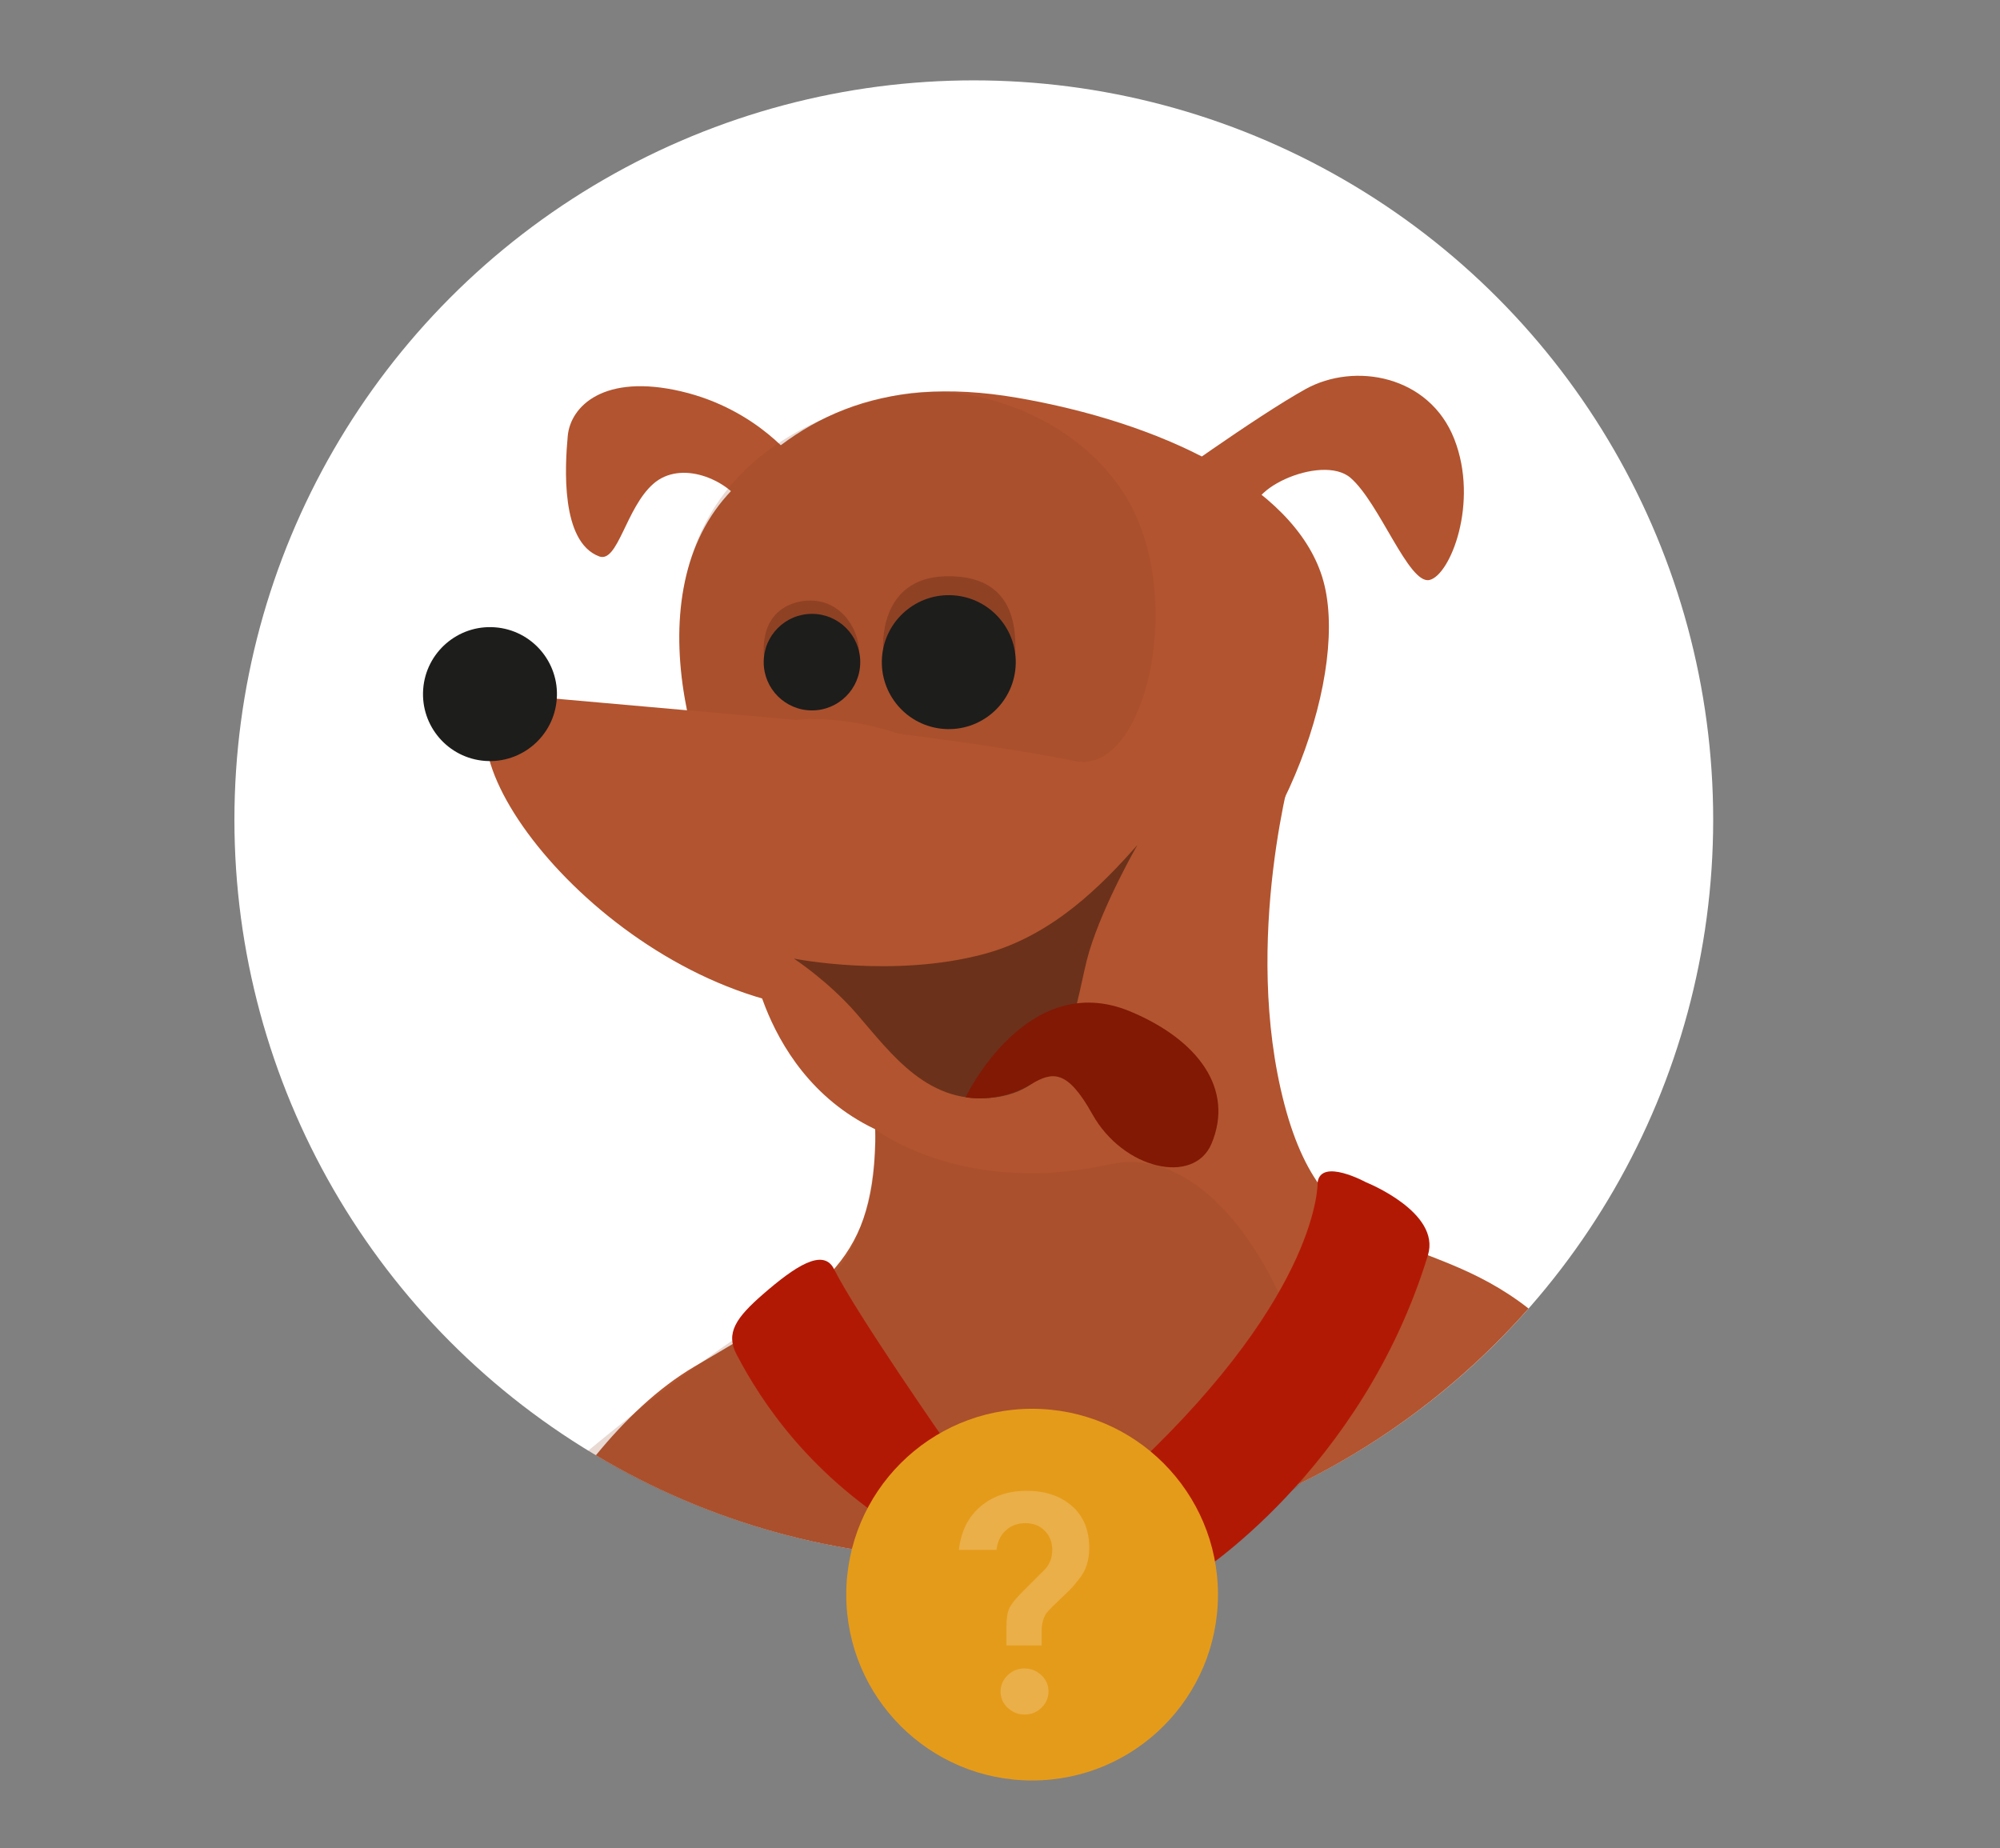 <?xml version="1.0" encoding="utf-8"?>
<!-- Generator: Adobe Illustrator 16.0.0, SVG Export Plug-In . SVG Version: 6.00 Build 0)  -->
<!DOCTYPE svg PUBLIC "-//W3C//DTD SVG 1.1//EN" "http://www.w3.org/Graphics/SVG/1.1/DTD/svg11.dtd">
<svg version="1.1" xmlns="http://www.w3.org/2000/svg" xmlns:xlink="http://www.w3.org/1999/xlink" x="0px" y="0px"
	 width="249.024px" height="230.097px" viewBox="0 0 249.024 230.097" enable-background="new 0 0 249.024 230.097"
	 xml:space="preserve">
<rect x="0" y="0" width="249.024" height="230.097" fill="#808080" stroke="none"/>
<g id="Laag_1" display="none">
	<rect x="-300.808" y="-835.77" display="inline" fill="#2E475C" width="841.89" height="1190.55"/>
</g>
<g id="Laag_2">
	<circle fill="#EB683F" cx="123.252" cy="-350.088" r="92.062"/>
	<circle fill="#FFFFFF" cx="121.25" cy="102.068" r="92.062"/>
	<circle fill="#EB683F" cx="-330.727" cy="92.849" r="92.062"/>
</g>
<g id="Laag_3">
	<path fill="#B2542F" d="M99.183,57.613c0,0-4.756-6.634-14.356-8.881c-9.601-2.248-13.794,1.813-14.137,5.561
		c-0.342,3.745-0.917,13.176,3.91,14.984c2.339,0.875,3.326-6.051,6.755-9.045c3.428-2.993,9.156-0.582,11.264,2.707
		C94.726,66.23,99.183,57.613,99.183,57.613z"/>
	<path fill="#B2542F" d="M159.924,137.5c-5.371-20.478,1.202-42.911,1.202-42.911s-35.651-11-47.024-10.868
		c-11.375,0.132-33.32,11.682-25.166,25.729c8.155,14.047,20.337,17.29,20.048,32.699c-0.289,15.408-7.145,18.95-22.502,27.997
		c-4.576,2.695-8.692,6.664-12.289,11.056c13.771,8.207,29.863,12.927,47.058,12.927c27.513,0,52.202-12.073,69.072-31.205
		C177.261,152.704,165.247,157.8,159.924,137.5z"/>
	<path fill="#B2542F" d="M90.512,61.698c8.305-9.302,18.646-15.193,36.178-12.165c17.535,3.026,34.296,10.771,37.93,22.276
		s-4.844,35.125-18.166,44.814c-13.323,9.688-21.68,9.413-38.03,4.569c-10.157-3.01-20.448-18.693-23.159-34.209
		C83.611,77.522,84.776,68.122,90.512,61.698z"/>
	<path opacity="0.2" fill="#8F4124" d="M85.548,88.439c0,0,32.348,3.049,48.314,6.325c8.177,1.678,13.175-17.499,7.758-30.147
		c-5.161-12.051-20.31-17.623-30.187-15.35C90.432,54.101,81.643,67.685,85.548,88.439z"/>
	<path opacity="0.2" fill="#8F4124" d="M108.967,140.6c0,0,10.86,8.431,29.202,4.37c18.343-4.061,31.399,35.849,22.686,40.652
		s-35.061,10.412-54.768,7.225c-19.708-3.188-32.847-12.215-32.847-12.215s16.323-13.769,27.653-19.762
		C109.613,156.258,108.967,140.6,108.967,140.6z"/>
	<path fill="#8F4124" d="M101-393.814c0,0-1.511-4.194-7.868-0.429c-6.357,3.765-7.158,5.564-9.988,8.1
		c-2.83,2.537,2.754,17.097,7.73,18.329c4.976,1.233,9.467,4.241,10.628-7.572C102.664-387.199,101-393.814,101-393.814z"/>
	<path fill="#B2542F" d="M157.268-263.325c15.195-3.723,37.961-13.474,39.532-14.879c-0.878-0.72-17.039-15.599-17.828-16.031
		c-32.52-17.822-6.709-56.468-18.53-83.283c-11.82-26.814-38.557-24.74-50.115-21.938c-11.558,2.803-16.076,14.842-18.287,31.236
		c-17.767,0.069-35.053-11.924-35.053-11.924c-2.646,28.999,24.118,41.34,36.281,46.781c4.334,23.828,29.984,27.413,29.984,27.413
		s-11.541,10.27-21.337,17.425c-3.44,2.513-15.254,15.641-22.886,19.196C89.15-263.951,110.065-251.759,157.268-263.325z"/>
	<circle fill="#1D1D1B" cx="60.647" cy="-377.186" r="7.822"/>
	<path fill="#1D1D1B" d="M122.174-371.15c-0.245,3.338-3.15,5.848-6.489,5.603l0,0c-3.338-0.245-5.848-3.15-5.603-6.489l0.302-4.123
		c0.245-3.339,3.15-5.848,6.489-5.604l0,0c3.338,0.245,5.848,3.15,5.603,6.489L122.174-371.15z"/>
	<path fill="#1D1D1B" d="M107.509-373.032c-0.2,2.731-2.578,4.784-5.309,4.584l0,0c-2.731-0.2-4.785-2.578-4.585-5.309l0.247-3.374
		c0.2-2.731,2.578-4.784,5.31-4.584l0,0c2.731,0.2,4.785,2.577,4.584,5.309L107.509-373.032z"/>
	<path fill="#8F4124" d="M99.547-332.242c0,0,11.999,3.963,22.91,2.876c15.145-1.507,24.202-15.028,24.202-15.028
		s4.44,34.127-20.993,32.262C111.223-313.19,103.792-322.335,99.547-332.242z"/>
	<path fill="#8F4124" d="M147.555-391.106c4.946-4.423,17.076,2.493,25.643,8.225c5.136,3.436,1.996,18.412-4.934,26.562
		c-6.932,8.148-12.641,0.845-12.503-6.292C155.905-370.072,142.611-386.682,147.555-391.106z"/>
	
		<ellipse transform="matrix(0.997 0.073 -0.073 0.997 -27.596 -5.461)" fill="#C6C6C5" cx="60.851" cy="-379.967" rx="3.232" ry="2.788"/>
	<path fill="#3C3C3B" d="M106.566-376.521c-0.087,1.191-1.125,2.086-2.314,1.999l0,0c-1.191-0.087-2.086-1.124-1.999-2.314
		l0.107-1.471c0.087-1.19,1.124-2.085,2.315-1.998l0,0c1.189,0.087,2.085,1.124,1.999,2.314L106.566-376.521z"/>
	<path fill="#3C3C3B" d="M120.718-373.379c-0.127,1.745-1.646,3.055-3.388,2.927l0,0c-1.744-0.127-3.055-1.646-2.927-3.39
		l0.158-2.153c0.127-1.743,1.646-3.054,3.39-2.926l0,0c1.743,0.127,3.054,1.646,2.926,3.388L120.718-373.379z"/>
	<path fill="#8F4124" d="M113.872-298.28c0,0-2.7-0.763-5.651,1.384c-2.951,2.147-13.2,10.376-7.735,21.573
		c3.193,6.543,12.296,16.801,15.366,24.76c3.069,7.96,8.534,5.773,8.534,5.773s8.703,7.299,8.131,3.389
		c-0.572-3.91-1.062-11.896-7.181-22.228c-6.119-10.332-18.472-26.492-15.442-29.708C112.922-296.552,113.872-298.28,113.872-298.28
		z"/>
	<path fill="#8F4124" d="M166.392-305.822c0,0,3.449-0.899,6.457,2.047c3.006,2.946,11.195,11.189,3.075,23.05
		c-4.745,6.931-26.468,15.452-31.31,24.019c-4.841,8.569-8.585,8.027-8.585,8.027s-1.551,8.523-0.239,4.156
		c1.311-4.366-6.399-15.053,2.322-25.816c8.72-10.763,34.447-24.854,31.531-29.034C166.727-303.552,166.392-305.822,166.392-305.822
		z"/>
	<circle fill="#E59B1A" cx="131.188" cy="-255.029" r="18.841"/>
	<path fill="#853D20" d="M111.735-316.648c3.729,2.444,8.29,4.103,13.931,4.517c10.392,0.762,15.793-4.486,18.552-10.958
		c-4.854-3.164-11.8-4.102-17.146-3.281C121.203-325.468,115.244-321.49,111.735-316.648z"/>
	<path fill="#B2542F" d="M62.775,86.426c-9.896,6.923,13.264,36.842,39.82,39.396c26.554,2.555,40.699-8.633,26.303-23.479
		C114.504,87.5,99.125,89.64,99.125,89.64l-13.577-1.2L62.775,86.426z"/>
	<path fill="#1D1D1B" d="M69.324,87.03c-0.337,4.595-4.333,8.047-8.926,7.712c-4.592-0.335-8.043-4.332-7.707-8.925
		c0.335-4.592,4.333-8.046,8.926-7.71C66.209,78.442,69.661,82.44,69.324,87.03z"/>
	<path fill="#B2542F" d="M143.898,60.898c0,0,12.526-9.055,18.657-12.45c6.129-3.396,15.425-1.697,18.523,6.226
		c3.098,7.921-0.518,16.979-3.099,17.543c-2.582,0.564-6.198-9.579-9.812-12.712c-3.614-3.135-14.203,1.777-11.735,5.244
		c2.468,3.465,3.474,17.153-5.82,17.687c-9.295,0.534-6.714-23.236-6.714-23.236"/>
	<path fill="#B2542F" d="M93.635,119.6c0,0,2.896,20.597,23.838,23.481c20.94,2.884,23.824-26.635,22.589-33.092
		C138.825,103.532,93.635,119.6,93.635,119.6z"/>
	<path fill="#6B311B" d="M98.854,119.357c0,0,4.3,2.821,7.776,6.83c4.439,5.118,9.005,11.599,17.412,10.427
		c9.531-1.328,9.897-12.635,11.585-18.166c1.863-6.106,5.993-13.232,5.993-13.232c-4.317,4.872-10.447,11.233-19.031,13.554
		C111.235,121.84,98.854,119.357,98.854,119.357z"/>
	<path fill="#B21905" d="M164.059,147.215c0,0,0.424,13.505-22.555,35.207c-22.978,21.702-3.574,12.044,0,9.469
		s7.192,4.37,7.192,4.37s20.849-13.016,29.097-39.969c1.642-5.365-7.693-9.077-7.693-9.077S164.485,144.141,164.059,147.215z"/>
	<path fill="#B21905" d="M118.136,180.086c0,0-11.452-16.409-14.29-22.072c-1.352-2.697-4.925-0.265-8.787,3.085
		c-3.401,2.95-4.744,4.871-3.353,7.534c3.094,5.925,9.214,15.244,21.414,22.51C125.319,198.408,118.136,180.086,118.136,180.086z"/>
	<circle fill="#E59B1A" cx="128.511" cy="198.551" r="23.141"/>
	<g opacity="0.2">
		<path fill="#FFFFFF" d="M129.699,204.88h-4.379v-2.364c0-1.034,0.123-1.802,0.368-2.305c0.245-0.504,0.781-1.169,1.607-1.995
			l2.829-2.83c0.594-0.646,0.892-1.445,0.892-2.402c0-0.955-0.31-1.75-0.93-2.383c-0.621-0.633-1.422-0.949-2.402-0.949
			c-0.983,0-1.802,0.305-2.461,0.912c-0.659,0.605-1.04,1.412-1.143,2.42h-4.688c0.258-2.298,1.155-4.101,2.69-5.405
			c1.538-1.304,3.455-1.956,5.754-1.956s4.172,0.627,5.619,1.879c1.446,1.254,2.17,3.004,2.17,5.25c0,1.551-0.427,2.842-1.279,3.874
			c-0.491,0.621-0.865,1.061-1.123,1.318c-0.259,0.259-0.601,0.587-1.026,0.987c-0.427,0.402-0.788,0.751-1.086,1.047
			c-0.296,0.297-0.535,0.549-0.717,0.756c-0.464,0.568-0.696,1.369-0.696,2.401V204.88z M127.588,213.481
			c-0.814,0-1.518-0.278-2.112-0.834c-0.594-0.556-0.893-1.227-0.893-2.014s0.292-1.467,0.873-2.035
			c0.581-0.567,1.277-0.852,2.093-0.852c0.813,0,1.517,0.275,2.111,0.832c0.594,0.557,0.891,1.228,0.891,2.015
			c0,0.79-0.29,1.466-0.871,2.036C129.098,213.197,128.4,213.481,127.588,213.481z"/>
	</g>
	<path fill="#B2542F" d="M-292.053,128.28c-5.371-20.478,1.202-42.911,1.202-42.911s-35.651-11-47.025-10.868
		c-11.375,0.132-33.32,11.682-25.166,25.729c8.155,14.047,20.337,17.29,20.048,32.699c-0.289,15.408-7.145,18.95-22.502,27.997
		c-4.576,2.695-8.692,6.664-12.289,11.056c13.771,8.207,29.863,12.927,47.059,12.927c27.513,0,52.202-12.073,69.072-31.205
		C-274.716,143.484-286.729,148.58-292.053,128.28z"/>
	<path opacity="0.2" fill="#8F4124" d="M-343.01,131.38c0,0,10.86,8.431,29.203,4.37s31.399,35.849,22.686,40.652
		s-35.061,10.412-54.769,7.225c-19.708-3.188-32.847-12.215-32.847-12.215s16.323-13.769,27.653-19.762
		C-342.364,147.038-343.01,131.38-343.01,131.38z"/>
	<path fill="#B2542F" d="M-361.465,52.479c8.305-9.302,18.646-15.193,36.179-12.165c17.535,3.026,34.296,10.771,37.93,22.276
		s-4.844,35.125-18.166,44.814c-13.323,9.688-21.68,9.413-38.031,4.569C-359.904,107.129-376.604,69.435-361.465,52.479z"/>
	<path fill="#B2542F" d="M-389.203,77.206c-9.896,6.923,13.264,36.842,39.82,39.396c26.555,2.555,40.7-8.633,26.304-23.479
		c-14.395-14.844-29.774-12.704-29.774-12.704L-389.203,77.206z"/>
	<path fill="#1D1D1B" d="M-382.654,77.811c-0.337,4.595-4.333,8.047-8.926,7.712c-4.592-0.335-8.043-4.332-7.707-8.925
		c0.335-4.592,4.333-8.046,8.926-7.71C-385.769,69.223-382.317,73.221-382.654,77.811z"/>
	<path fill="#B2542F" d="M-308.078,51.679c0,0,12.526-9.055,18.657-12.45c6.129-3.396,15.425-1.697,18.523,6.226
		c3.098,7.921-0.518,16.979-3.099,17.543c-2.582,0.564-6.198-9.579-9.812-12.712c-3.614-3.135-14.203,1.777-11.735,5.244
		c2.468,3.465,3.474,17.153-5.82,17.687c-9.295,0.534-6.714-23.236-6.714-23.236"/>
	<path fill="#1D1D1B" d="M-347.208,74.629c-0.26,3.566-3.362,6.241-6.922,5.976l0,0c-3.563-0.263-6.242-3.365-5.98-6.929l0.32-4.397
		c0.261-3.561,3.364-6.233,6.926-5.971l0,0c3.562,0.262,6.239,3.366,5.979,6.925L-347.208,74.629z"/>
	<path fill="#1D1D1B" d="M-327.889,76.244c-0.296,4.036-3.805,7.067-7.835,6.771l0,0c-4.033-0.293-7.064-3.805-6.768-7.84
		l0.363-4.977c0.295-4.03,3.806-7.059,7.838-6.764l0,0c4.031,0.293,7.061,3.805,6.766,7.835L-327.889,76.244z"/>
	<path fill="#B2542F" d="M-352.795,48.394c0,0-4.756-6.634-14.356-8.881c-9.601-2.248-13.794,1.813-14.137,5.561
		c-0.342,3.745-0.917,13.176,3.91,14.984c2.339,0.875,3.326-6.051,6.755-9.045c3.428-2.993,9.156-0.582,11.264,2.707
		C-357.252,57.011-352.795,48.394-352.795,48.394z"/>
	<path fill="#B2542F" d="M-358.343,110.38c0,0,2.896,20.597,23.838,23.481c20.941,2.884,23.825-26.635,22.59-33.092
		C-313.151,94.312-358.343,110.38-358.343,110.38z"/>
	<path fill="#8F4124" d="M-353.124,110.138c0,0,4.3,2.821,7.776,6.83c4.439,5.118,9.005,11.599,17.413,10.427
		c9.531-1.328,9.897-12.635,11.585-18.166c1.863-6.106,5.993-13.232,5.993-13.232c-4.317,4.872-10.447,11.233-19.031,13.554
		C-340.743,112.62-353.124,110.138-353.124,110.138z"/>
	<path fill="#B21905" d="M-287.918,137.995c0,0,0.424,13.505-22.555,35.207s-3.574,12.044,0,9.469s7.192,4.37,7.192,4.37
		s20.849-13.016,29.097-39.969c1.642-5.365-7.693-9.077-7.693-9.077S-287.491,134.921-287.918,137.995z"/>
	<path fill="#B21905" d="M-333.841,170.866c0,0-11.452-16.409-14.29-22.072c-1.352-2.697-4.925-0.265-8.787,3.085
		c-3.401,2.95-4.744,4.871-3.353,7.534c3.094,5.925,9.214,15.244,21.414,22.51S-333.841,170.866-333.841,170.866z"/>
	<circle fill="#E59B1A" cx="-323.466" cy="189.331" r="23.142"/>
	<g opacity="0.2">
		<path fill="#FFFFFF" d="M-322.277,195.66h-4.379v-2.364c0-1.034,0.123-1.802,0.368-2.305c0.245-0.504,0.781-1.169,1.607-1.995
			l2.829-2.83c0.594-0.646,0.892-1.445,0.892-2.402c0-0.955-0.31-1.75-0.93-2.383c-0.621-0.633-1.422-0.949-2.402-0.949
			c-0.983,0-1.802,0.305-2.461,0.912c-0.659,0.605-1.04,1.412-1.143,2.42h-4.688c0.258-2.298,1.155-4.101,2.691-5.405
			c1.538-1.304,3.455-1.956,5.754-1.956s4.172,0.627,5.619,1.879c1.446,1.254,2.17,3.004,2.17,5.25c0,1.551-0.427,2.842-1.279,3.874
			c-0.491,0.621-0.865,1.061-1.123,1.318c-0.259,0.259-0.601,0.587-1.026,0.987c-0.427,0.402-0.788,0.751-1.086,1.047
			c-0.296,0.297-0.535,0.549-0.717,0.756c-0.464,0.568-0.696,1.369-0.696,2.401V195.66z M-324.389,204.262
			c-0.814,0-1.518-0.278-2.112-0.834c-0.594-0.556-0.893-1.227-0.893-2.014s0.292-1.467,0.873-2.035
			c0.581-0.567,1.277-0.852,2.093-0.852c0.813,0,1.517,0.275,2.111,0.832c0.594,0.557,0.891,1.228,0.891,2.015
			c0,0.79-0.29,1.466-0.871,2.036C-322.879,203.978-323.576,204.262-324.389,204.262z"/>
	</g>
	<path fill="#8F4124" d="M109.965,80.8c0,0-0.694-8.842,7.777-9.046c8.47-0.203,8.732,6.278,8.687,9.304
		C126.389,83.72,109.965,80.8,109.965,80.8z"/>
	<path fill="#1D1D1B" d="M126.452,83.05c-0.338,4.595-4.334,8.047-8.925,7.712c-4.592-0.335-8.044-4.332-7.707-8.925
		c0.335-4.592,4.333-8.046,8.926-7.71C123.337,74.462,126.788,78.46,126.452,83.05z"/>
	<path fill="#8F4124" d="M100.161,74.815c-1.562,0.17-5.2,1.177-5.072,6.357s11.954,3.061,11.888,0S104.478,74.345,100.161,74.815z"
		/>
	<circle fill="#1D1D1B" cx="101.1" cy="82.444" r="6.011"/>
	<path fill="#811905" d="M120.237,136.616c0,0,7.625-16.075,20.53-10.664c8.41,3.526,12.937,9.638,10.084,16.441
		c-2.185,5.208-10.983,3.241-14.845-3.674c-3.121-5.59-4.952-5.298-7.583-3.748C124.166,137.479,120.237,136.616,120.237,136.616z"
		/>
</g>
<g id="FUN" display="none">
	<path display="inline" fill="#FFFFFF" d="M139.323,102.007c0,0,24.467,6.517,32.92,10.004c8.452,3.487-10.385,9.096-10.385,9.096
		l-25.221-19.1H139.323z"/>
	<path display="inline" fill="none" stroke="#E6E6E6" stroke-miterlimit="10" d="M167.166,110.158c0,0-16.198-2.275-20.513-3.055
		s-3.285,0-3.285,0"/>
	
		<radialGradient id="SVGID_1_" cx="18.366" cy="116.838" r="5.645" gradientTransform="matrix(-1 0 0 1 185.81 0)" gradientUnits="userSpaceOnUse">
		<stop  offset="0" style="stop-color:#E95A0C"/>
		<stop  offset="1" style="stop-color:#000000"/>
	</radialGradient>
	<path display="inline" fill="url(#SVGID_1_)" d="M161.152,119.399c0.874,2.145,4.398,2.735,7.873,1.32
		c3.475-1.414,5.584-4.3,4.711-6.443c-0.874-2.144-4.398-2.734-7.873-1.32C162.39,114.371,160.279,117.256,161.152,119.399z"/>
	<path display="inline" fill="#1D1D1B" d="M128.454,73.04c-0.338,4.595-4.334,8.047-8.926,7.712s-8.044-4.332-7.707-8.925
		c0.335-4.592,4.333-8.046,8.926-7.71C125.339,64.452,128.79,68.45,128.454,73.04z"/>
	<circle display="inline" fill="#1D1D1B" cx="103.101" cy="72.434" r="6.011"/>
	<path display="inline" fill="#B2542F" d="M111.249,71.935c0,0,8.37,4.903,16.244,4.903c1.556,0,4.372-11.708-6.027-13.059
		C112.375,62.599,111.249,71.935,111.249,71.935z"/>
	<path display="inline" fill="#B2542F" d="M109.042,70.389c0,0-6.372,3.063-12.091,2.595c-1.13-0.093-2.479-8.766,5.156-9.127
		C108.78,63.54,109.042,70.389,109.042,70.389z"/>
</g>
</svg>
